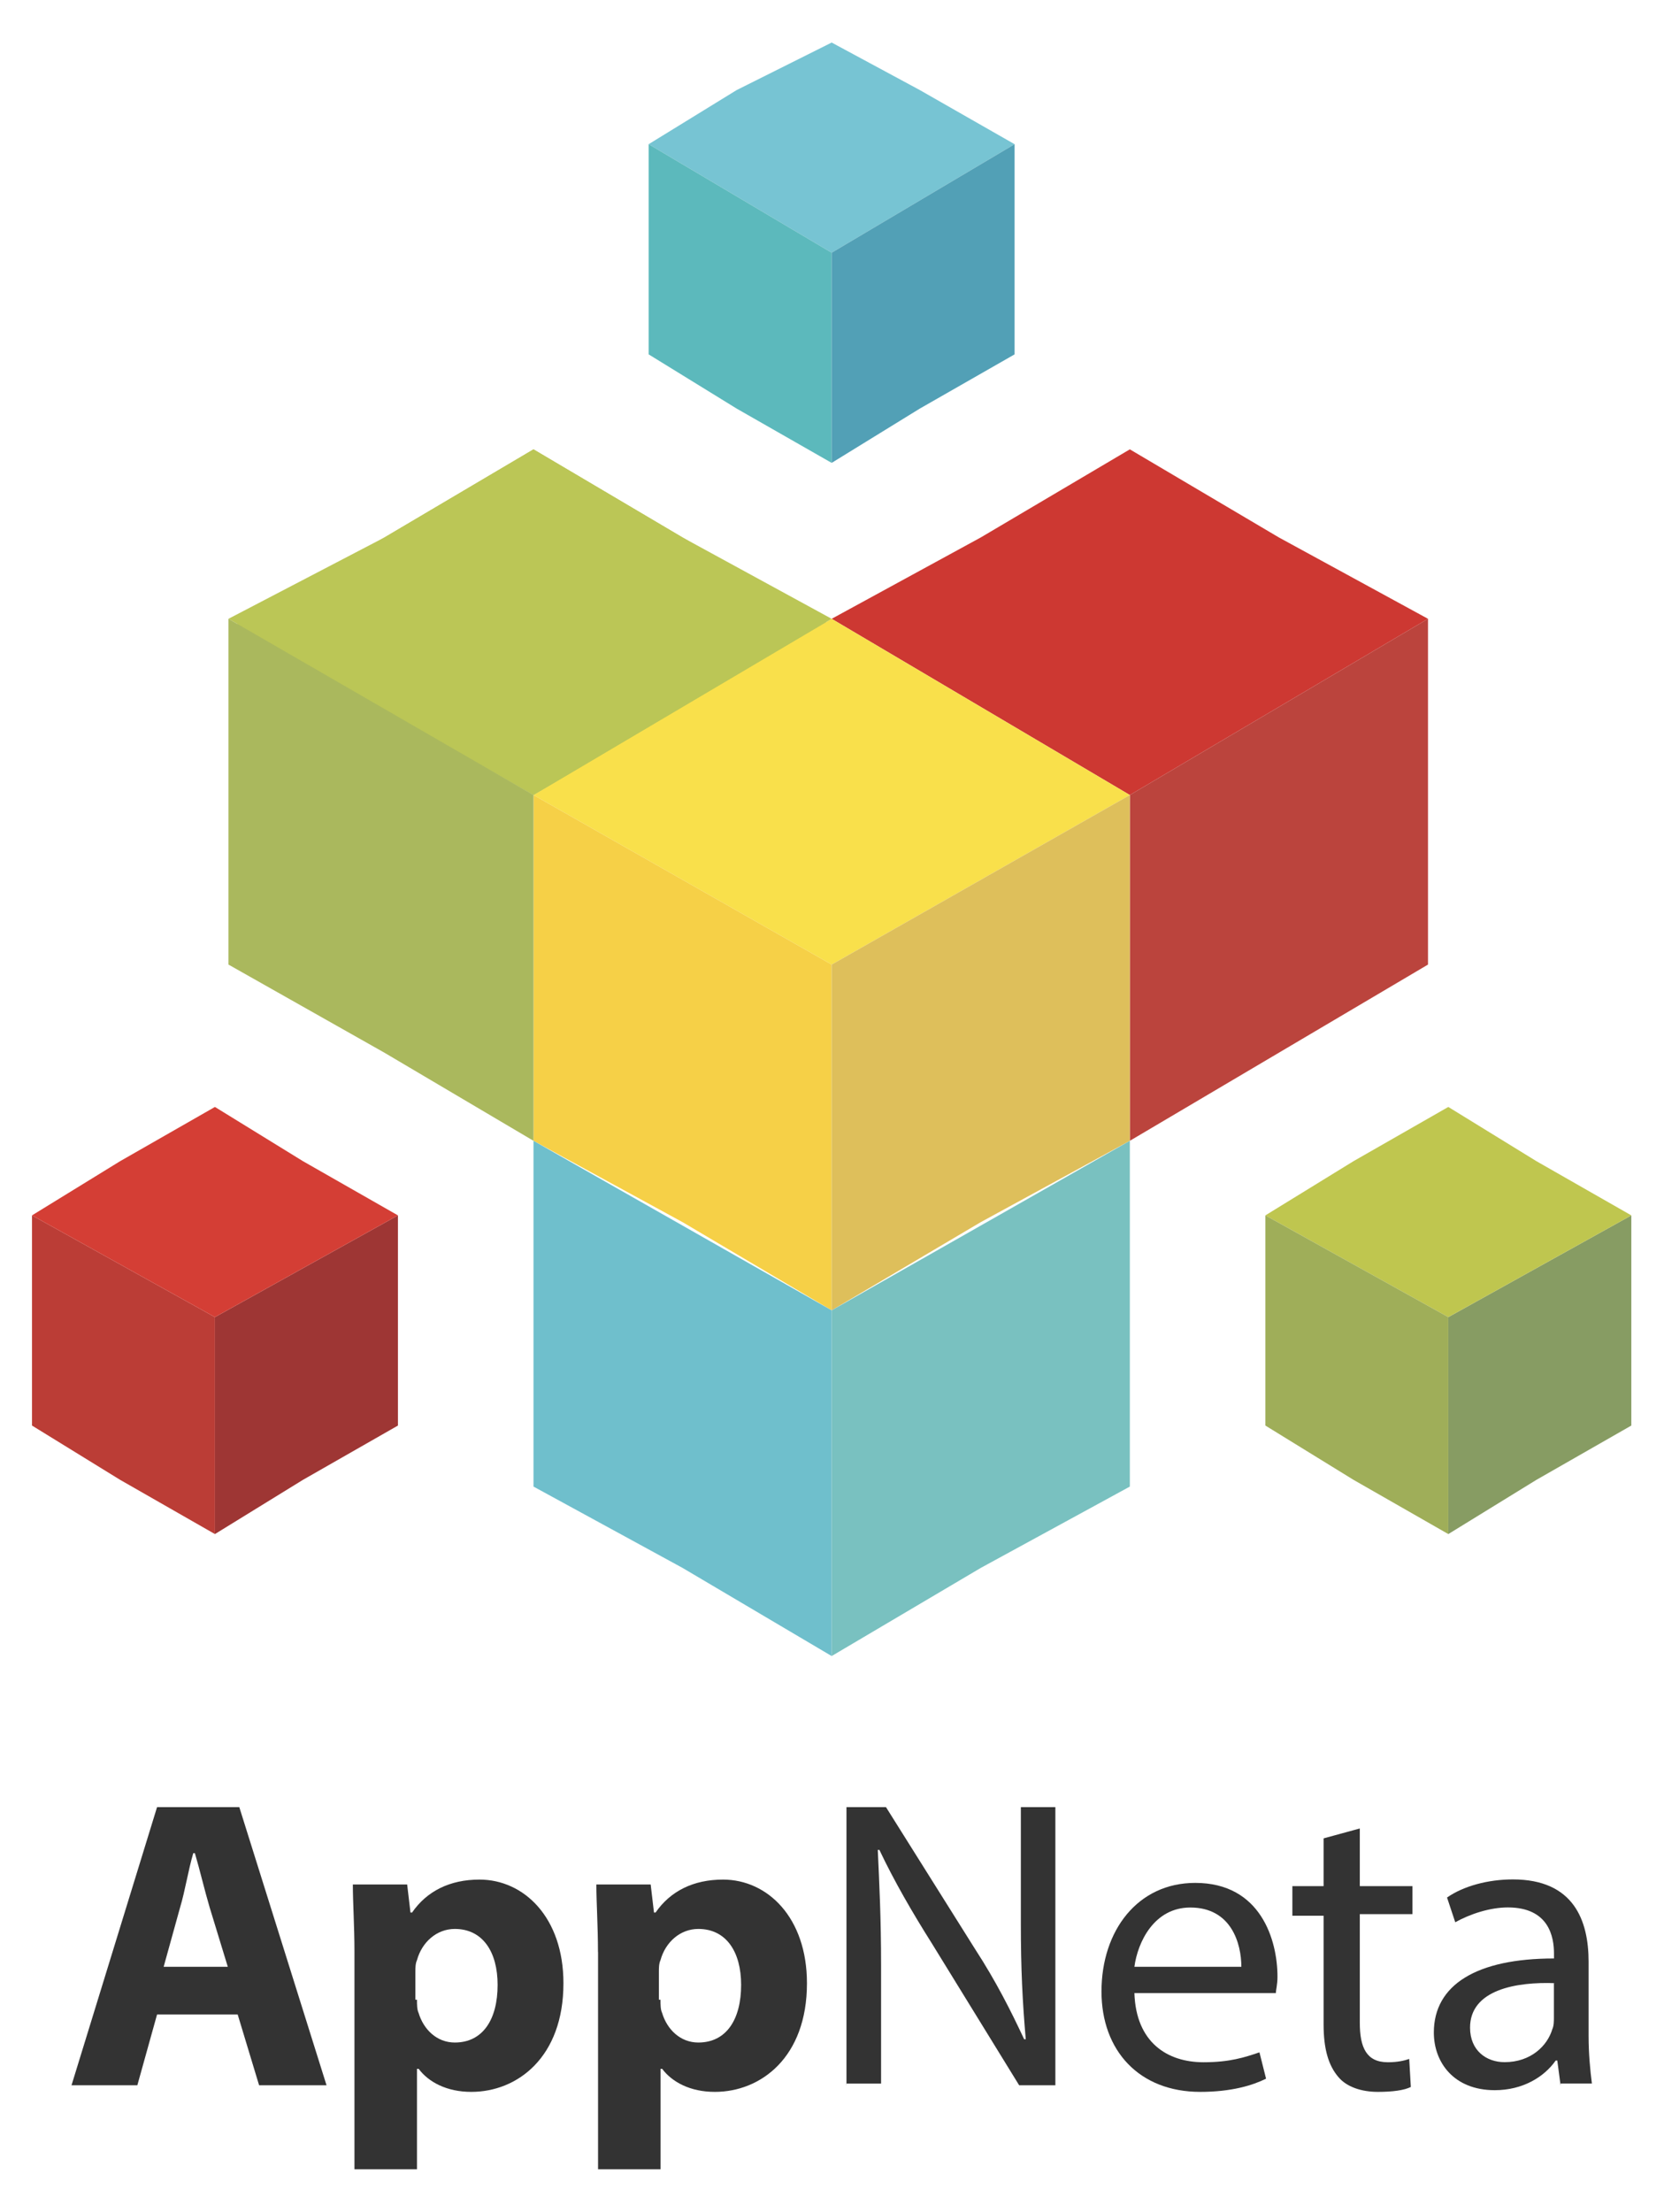 <?xml version="1.0" encoding="utf-8"?>
<!-- Generator: Adobe Illustrator 21.1.0, SVG Export Plug-In . SVG Version: 6.00 Build 0)  -->
<svg version="1.1" id="Layer_1" xmlns="http://www.w3.org/2000/svg" xmlns:xlink="http://www.w3.org/1999/xlink" x="0px" y="0px"
	 viewBox="22.18 -4.26 1966.64 2613.52" style="enable-background:new 0 0 2000 2624;" xml:space="preserve">
<style type="text/css">
	.st0{fill:#38D9FE;}
	.st1{fill:#39D9FE;}
	.st2{fill:#3ADAFE;}
	.st3{fill:#3AD9FE;}
	.st4{fill:#45AFE4;}
	.st5{fill:#454545;}
	.st6{fill:#C69B6E;}
	.st7{fill:#3CB54B;}
	.st8{fill:#673090;}
	.st9{fill:#D2D2D2;}
	.st10{fill:#F05B28;}
	.st11{stroke:#000000;stroke-width:16;stroke-miterlimit:10;}
	.st12{fill:url(#Triangle-3_1_);}
	.st13{fill:#333333;}
	.st14{fill:#D02129;}
	.st15{fill:#CD3832;}
	.st16{fill:#BB443D;}
	.st17{fill:#BBC656;}
	.st18{fill:#F9E04B;}
	.st19{fill:#F6D047;}
	.st20{fill:#AAB85D;}
	.st21{fill:#DEBF5B;}
	.st22{fill:#6FBFCC;}
	.st23{fill:#79C1C0;}
	.st24{fill:#77C4D3;}
	.st25{fill:#5CB9BC;}
	.st26{fill:#52A0B6;}
	.st27{fill:#BB3D36;}
	.st28{fill:#9E3634;}
	.st29{fill:#D43E35;}
	.st30{fill:#879C63;}
	.st31{fill:#BFC64F;}
	.st32{fill:#9FAE59;}
</style>
<g>
	<path class="st13" d="M291.4,2319.3l-21.4-70c-5.8-19.4-11.7-44.7-17.5-64.2h-1.9c-5.8,19.4-9.7,44.7-15.6,64.2l-19.4,70H291.4z
		 M207.8,2375.7l-23.3,83.6h-77.8l101.1-328.6H305l103.1,328.6h-79.7l-25.3-83.6H207.8z"/>
	<path class="st13" d="M515,2358.2c0,5.8,0,11.7,1.9,15.6c5.8,19.4,21.4,35,42.8,35c33.1,0,50.6-27.2,50.6-68.1
		c0-38.9-17.5-66.1-50.6-66.1c-21.4,0-38.9,15.6-44.7,36.9c-1.9,3.9-1.9,9.7-1.9,13.6v33.1H515z M441.1,2301.8
		c0-31.1-1.9-58.3-1.9-79.7h64.2l3.9,33.1h1.9c17.5-25.3,44.7-38.9,79.7-38.9c52.5,0,99.2,44.7,99.2,122.5
		c0,87.5-54.5,128.3-108.9,128.3c-29.2,0-50.6-11.7-62.2-27.2H515v118.6h-73.9V2301.8z"/>
	<path class="st13" d="M802.8,2358.2c0,5.8,0,11.7,1.9,15.6c5.8,19.4,21.4,35,42.8,35c33.1,0,50.6-27.2,50.6-68.1
		c0-38.9-17.5-66.1-50.6-66.1c-21.4,0-38.9,15.6-44.7,36.9c-1.9,3.9-1.9,9.7-1.9,13.6v33.1H802.8z M728.9,2301.8
		c0-31.1-1.9-58.3-1.9-79.7h64.2l3.9,33.1h1.9c17.5-25.3,44.7-38.9,79.7-38.9c52.5,0,99.2,44.7,99.2,122.5
		c0,87.5-54.5,128.3-108.9,128.3c-29.2,0-50.6-11.7-62.2-27.2h-1.9v118.6h-73.9V2301.8z"/>
	<path class="st13" d="M1022.6,2459.3v-328.6h46.7l105,167.2c25.3,38.9,42.8,73.9,58.3,107h1.9c-3.9-44.7-5.8-83.6-5.8-136.1v-138.1
		h40.8v328.6h-42.8L1123.7,2292c-23.3-36.9-44.7-73.9-62.2-110.8h-1.9c1.9,40.8,3.9,81.7,3.9,136.1v140h-40.8V2459.3z"/>
	<path class="st13" d="M1489.3,2319.3c0-27.2-11.7-70-60.3-70c-42.8,0-62.2,40.8-66.1,70H1489.3z M1362.9,2350.4
		c1.9,58.3,38.9,81.7,81.7,81.7c31.1,0,48.6-5.8,66.1-11.7l7.8,31.1c-15.6,7.8-40.8,15.6-77.8,15.6c-72,0-116.7-48.6-116.7-118.6
		c0-72,42.8-128.3,110.8-128.3c77.8,0,97.2,68.1,97.2,110.8c0,9.7-1.9,15.6-1.9,19.4C1530.1,2350.4,1362.9,2350.4,1362.9,2350.4z"/>
	<path class="st13" d="M1629.3,2155.9v68.1h62.2v33.1h-62.2v128.3c0,29.2,7.8,46.7,33.1,46.7c11.7,0,19.4-1.9,25.3-3.9l1.9,33.1
		c-7.8,3.9-21.4,5.8-38.9,5.8c-19.4,0-36.9-5.8-46.7-17.5c-11.7-13.6-17.5-33.1-17.5-62.2V2259h-36.9v-35h36.9v-56.4L1629.3,2155.9z
		"/>
	<path class="st13" d="M1860.7,2338.7c-46.7-1.9-101.1,7.8-101.1,52.5c0,27.2,19.4,40.8,40.8,40.8c31.1,0,50.6-19.4,56.4-38.9
		c1.9-3.9,1.9-9.7,1.9-13.6v-40.8H1860.7z M1866.6,2459.3l-3.9-29.2h-1.9c-13.6,19.4-38.9,35-72,35c-48.6,0-72-33.1-72-68.1
		c0-56.4,50.6-87.5,142-87.5v-5.8c0-19.4-5.8-54.5-54.5-54.5c-21.4,0-44.7,7.8-62.2,17.5l-9.7-29.2c19.4-13.6,48.6-21.4,77.8-21.4
		c72,0,89.5,48.6,89.5,97.2v87.5c0,21.4,1.9,40.8,3.9,56.4h-36.9V2459.3z"/>
</g>
<g>
	<polygon class="st15" points="1005.1,726.8 1357.5,935 1357.5,935 1709.9,726.8 1533.7,630.7 1357.5,526.6 1357.5,526.6 
		1181.3,630.7 	"/>
	<polygon class="st16" points="1357.5,935 1357.5,1343.5 1533.7,1239.4 1709.9,1135.3 1709.9,1135.3 1709.9,935 1709.9,726.8 	"/>
	<polygon class="st17" points="300.2,734.8 652.7,935 652.7,935 1005.1,734.8 828.9,630.7 652.7,526.6 652.7,526.6 476.5,630.7 	"/>
	<polygon class="st18" points="652.7,935 1005.1,1135.3 1005.1,1135.3 1357.5,935 1181.3,830.9 1005.1,726.8 1005.1,726.8 
		828.9,830.9 	"/>
	<polygon class="st19" points="1005.1,1135.3 652.7,935 652.7,1135.3 652.7,1343.5 652.7,1343.5 828.9,1439.6 1005.1,1543.8 
		1005.1,1543.8 	"/>
	<polygon class="st17" points="292.2,726.8 652.7,935 652.7,935 1005.1,726.8 828.9,630.7 652.7,526.6 652.7,526.6 476.5,630.7 	"/>
	<polygon class="st20" points="652.7,935 292.2,726.8 292.2,935 292.2,1135.3 292.2,1135.3 476.5,1239.4 652.7,1343.5 652.7,1343.5 
			"/>
	<polygon class="st21" points="1005.1,1135.3 1005.1,1543.8 1181.3,1439.6 1357.5,1343.5 1357.5,1343.5 1357.5,1135.3 1357.5,935 	
		"/>
	<polygon class="st22" points="1005.1,1543.8 652.7,1343.5 652.7,1543.8 652.7,1752 652.7,1752 828.9,1848.1 1005.1,1952.2 
		1005.1,1952.2 	"/>
	<polygon class="st23" points="1005.1,1543.8 1005.1,1952.2 1181.3,1848.1 1357.5,1752 1357.5,1752 1357.5,1543.8 1357.5,1343.5 	
		"/>
	<polygon class="st24" points="788.8,166.1 1005.1,294.3 1005.1,294.3 1221.3,166.1 1109.2,102.1 1005.1,46 1005.1,46 892.9,102.1 	
		"/>
	<polygon class="st25" points="1005.1,294.3 788.8,166.1 788.8,294.3 788.8,414.4 788.8,414.4 892.9,478.5 1005.1,542.6 
		1005.1,542.6 	"/>
	<polygon class="st26" points="1005.1,294.3 1005.1,542.6 1109.2,478.5 1221.3,414.4 1221.3,414.4 1221.3,294.3 1221.3,166.1 	"/>
	<polygon class="st27" points="276.2,1808.1 276.2,1551.8 276.2,1551.8 60,1431.6 60,1551.8 60,1679.9 60,1679.9 164.1,1744 	"/>
	<polygon class="st28" points="276.2,1551.8 276.2,1808.1 380.3,1744 492.5,1679.9 492.5,1679.9 492.5,1551.8 492.5,1431.6 
		492.5,1431.6 	"/>
	<polygon class="st29" points="276.2,1551.8 492.5,1431.6 380.3,1367.6 276.2,1303.5 276.2,1303.5 164.1,1367.6 60,1431.6 	"/>
	<polygon class="st30" points="1950.2,1431.6 1733.9,1551.8 1733.9,1551.8 1733.9,1808.1 1838.1,1744 1950.2,1679.9 1950.2,1679.9 
		1950.2,1551.8 	"/>
	<polygon class="st31" points="1733.9,1551.8 1950.2,1431.6 1838.1,1367.6 1733.9,1303.5 1733.9,1303.5 1621.8,1367.6 
		1517.7,1431.6 1517.7,1431.6 	"/>
	<polygon class="st32" points="1733.9,1551.8 1517.7,1431.6 1517.7,1551.8 1517.7,1679.9 1517.7,1679.9 1621.8,1744 1733.9,1808.1 	
		"/>
</g>
</svg>
